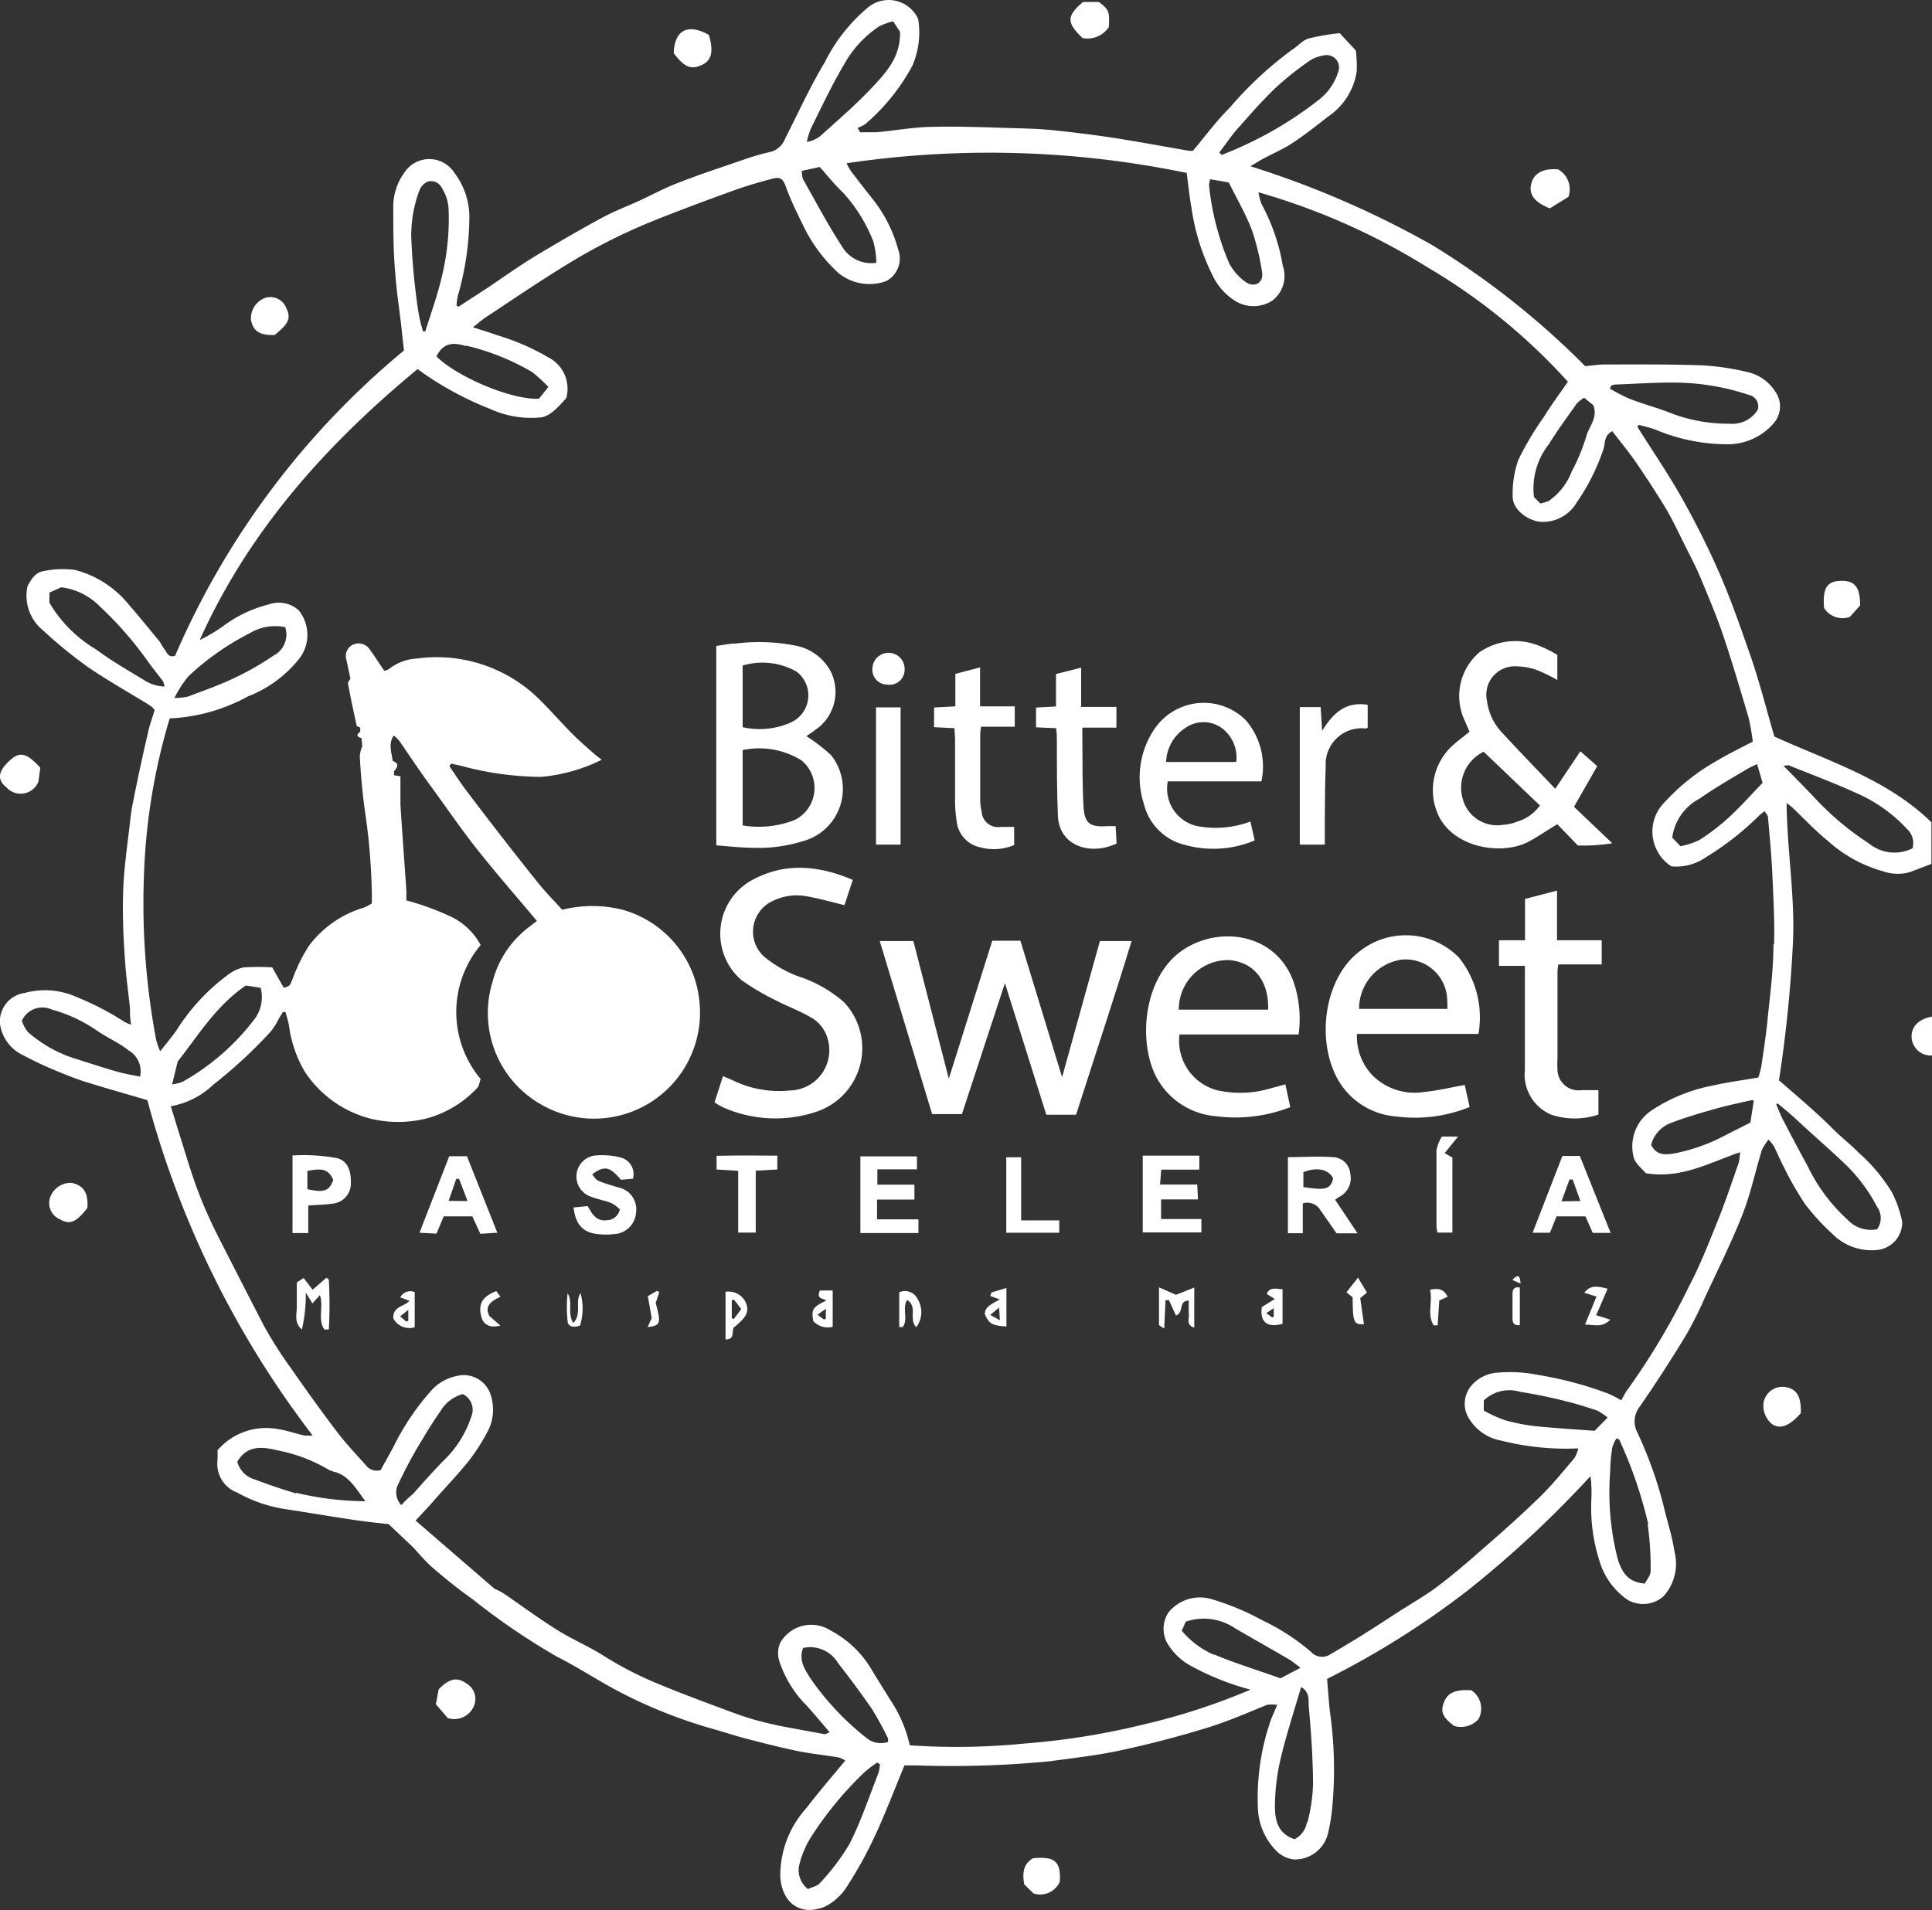 <svg xmlns="http://www.w3.org/2000/svg" viewBox="0 0 129.79 128.36"><rect x="0" y="0" width="129.79" height="128.36" fill="#333333" stroke="none"/><title>bitterSweet</title><g id="Capa_2" data-name="Capa 2"><g id="Capa_1-2" data-name="Capa 1"><path d="M128.42,69.71a1.29,1.29,0,0,0,1.37,1.21V68.31C128.88,68.47,128.38,69,128.42,69.71Z" style="fill:#fff"/><path d="M47.18,4.35c.63-.31.76-.87.45-2C46.24,1.55,45.3,2,45.26,3.58,46,4.54,46.44,4.71,47.18,4.35Z" style="fill:#fff"/><path d="M120,93.21a1.29,1.29,0,0,0-1.52,1,1.6,1.6,0,0,0,.58,1.49c.54.35,1.17.11,1.92-.75C121,93.84,120.73,93.36,120,93.21Z" style="fill:#fff"/><path d="M31.37,113.14c-.61-.45-1.14-.42-1.9.37l-.19,1,.8.93a1.43,1.43,0,0,0,1.78-.87A1.19,1.19,0,0,0,31.37,113.14Z" style="fill:#fff"/><path d="M98.84,113.57c-1.09-.06-1.59.17-1.84.82s-.07,1,.69,1.58a1.6,1.6,0,0,0,1.62-.44A1.47,1.47,0,0,0,98.84,113.57Z" style="fill:#fff"/><path d="M72.73,2.56a1.73,1.73,0,0,0,1.76-.74c.06-1.07,0-1.17-.67-1.69H72.76C71.64,1.08,71.64,1.52,72.73,2.56Z" style="fill:#fff"/><path d="M124.27,41.45l.69-.77c0-1.21-.33-1.67-1.29-1.65s-1.23.51-1.13,1.82A1.46,1.46,0,0,0,124.27,41.45Z" style="fill:#fff"/><path d="M69.39,124.86c-.65.39-.72,1-.58,1.76l.63.61a1.45,1.45,0,0,0,1.76-.8C71.27,125.07,70.87,124.72,69.39,124.86Z" style="fill:#fff"/><path d="M119.2,49.49c-.54-1.84-1-3.7-1.64-5.53s-1.25-3.59-2-5.33A56.88,56.88,0,0,0,113,33.49c-.92-1.65-2-3.21-3-4.81l.08-.13a11.24,11.24,0,0,1,1.09.3,12.48,12.48,0,0,0,4.78,1,4.07,4.07,0,0,0,3.15-1.35,1.72,1.72,0,0,0,.16-2.19A3,3,0,0,0,117.4,25a17.4,17.4,0,0,0-3-.45c-2.19-.08-4.39-.06-6.58-.06-.45,0-.9.08-1.33.11A54.59,54.59,0,0,0,96.2,16.46,63.38,63.38,0,0,0,84,11.17c.38-.22.59-.36.81-.48.67-.36,1.38-.66,2-1.07.84-.55,1.63-1.18,2.43-1.8a4.47,4.47,0,0,0,1.9-3,8,8,0,0,0-.06-1.43L90,2.23a14.86,14.86,0,0,0-2.1.36c-.42.13-.75.55-1.15.79a24.86,24.86,0,0,0-4.14,3.86c-.9.89-1.65,1.92-2.47,2.89a1.33,1.33,0,0,1-.28,0c-1.68-.29-3.35-.6-5-.86-1.3-.2-2.61-.36-3.92-.5-.84-.09-1.68-.13-2.53-.15-1.87-.05-3.75-.14-5.62-.1-1.31,0-2.62.25-3.94.37-.35,0-.71,0-1.06,0l-.18-.29a2.63,2.63,0,0,0,.54-.28,13.65,13.65,0,0,0,3.15-3.92,5.61,5.61,0,0,0,.4-3A.92.92,0,0,0,61.53,1,2.18,2.18,0,0,0,58.31.5a11.43,11.43,0,0,0-2.9,3.68c-1,1.66-1.79,3.42-2.67,5.14a1.42,1.42,0,0,1-1,.89,16.16,16.16,0,0,0-1.76.51c-1.5.52-3,1-4.48,1.59-.85.32-1.65.76-2.47,1.14s-1.78.74-2.62,1.2c-1.52.82-3,1.69-4.49,2.58-1,.62-2,1.31-3,2L30.8,20.61l-.13-.08a4.59,4.59,0,0,1,.08-.63,19.44,19.44,0,0,0,.78-5.18,4.9,4.9,0,0,0-1-3.1,2,2,0,0,0-3.38,0A3.88,3.88,0,0,0,26.42,14c0,1.44,0,2.88.13,4.31.08,1.18.26,2.35.4,3.52.06.56.12,1.12.19,1.72A54.66,54.66,0,0,0,11.76,44.07c-.49.13-.55-.25-.72-.46s-.22-.39-.36-.56c-.67-.8-1.32-1.62-2-2.39A6.87,6.87,0,0,0,5.06,38.3a6.17,6.17,0,0,0-2.16.08c-.56.09-.84.62-1.05,1a3,3,0,0,0,1.07,3,30.21,30.21,0,0,0,3,2.45c1.35.92,2.78,1.72,4.17,2.58a1.45,1.45,0,0,1,.3.3c-.17.57-.34,1-.45,1.53q-.54,2.31-1,4.64A11.13,11.13,0,0,0,8.76,55c-.17,1.58-.42,3.16-.48,4.74s0,3.2.12,4.79c.06,1.06.22,2.12.33,3.19,0,.35,0,.7.08,1.13a3,3,0,0,1-.43-.18A19.61,19.61,0,0,0,5.17,67a5.21,5.21,0,0,0-3.52-.28A1.93,1.93,0,0,0,0,68.8a2.73,2.73,0,0,0,1.55,2.1A24.64,24.64,0,0,0,3.9,72c.65.27,1.3.53,2,.74,1.32.41,2.64.78,4,1.18A64.35,64.35,0,0,0,21,96.45a3.12,3.12,0,0,1-.57,0c-.58-.13-1.14-.33-1.72-.42a4.31,4.31,0,0,0-4.1,1.42,6.24,6.24,0,0,1,0,.69,2.05,2.05,0,0,0,1.33,2.15,9.6,9.6,0,0,0,3.23,1.11c1.57.24,3.14.51,4.71.74.81.12,1.62.2,2.23.27.58.55,1,.95,1.45,1.37s.92,1.05,1.44,1.5c.88.76,1.78,1.49,2.73,2.16a45.8,45.8,0,0,0,5.66,3.86c1.37.69,2.66,1.54,4,2.26a32.93,32.93,0,0,0,6.54,2.62c.78.22,1.55.48,2.34.68,1.09.28,2.18.56,3.29.79.92.19,1.87.28,2.8.44a1.5,1.5,0,0,1,.42.21c-.9,1.09-1.79,2.12-2.61,3.19a6.75,6.75,0,0,0-1.75,4.62c.11,1.7,1.3,2.69,3,2a3.79,3.79,0,0,0,1.56-1.48,27.56,27.56,0,0,0,1.86-3.41c.68-1.48,1.26-3,1.92-4.6.21,0,.5,0,.79,0a68.36,68.36,0,0,0,9-.28c1.6-.22,3.21-.4,4.78-.74,1.93-.42,3.85-.92,5.74-1.5,1.38-.42,2.7-1,4.05-1.55a2.74,2.74,0,0,1,.68,0c-.17.42-.31.72-.42,1a16,16,0,0,0-.88,5.85,4.32,4.32,0,0,0,1.28,3,2,2,0,0,0,1.12.54,2.29,2.29,0,0,0,2.29-1.66,11.81,11.81,0,0,0,.28-1.54,27.51,27.51,0,0,0-.12-6.68c-.09-.74-.13-1.49-.2-2.25a57.64,57.64,0,0,0,9.52-6,72.48,72.48,0,0,0,8.18-7.63,9.55,9.55,0,0,1,.06,1.49,11.7,11.7,0,0,0,.55,4.24,4.81,4.81,0,0,0,1.89,2.59,2.07,2.07,0,0,0,2.4-.24,3.26,3.26,0,0,0,.74-3c-.15-1.05-.5-2.07-.74-3.11A27.63,27.63,0,0,0,110,96.26a1.59,1.59,0,0,1,.11-1.68c1.1-1.58,2.14-3.2,3.14-4.84a25.4,25.4,0,0,0,1.28-2.55c.86-1.84,1.77-3.67,2.52-5.56.55-1.41.87-2.91,1.31-4.36a3.4,3.4,0,0,1,.45-.7,3.49,3.49,0,0,1,.37.47c.23.46.42.94.67,1.4a21.73,21.73,0,0,0,1.41,2.46,15.22,15.22,0,0,0,1.83,2,3.71,3.71,0,0,0,3.1,1.08,1.87,1.87,0,0,0,1.6-1.88,7.8,7.8,0,0,0-.7-2,11.63,11.63,0,0,0-2.24-2.66c-.53-.55-1.13-1-1.69-1.56s-.95-.92-1.44-1.36c-.72-.65-1.46-1.28-2.21-1.93a89.88,89.88,0,0,0,.94-9.28c.14-3.09-.39-6.13-.43-9.36.24.19.34.25.42.34.77.73,1.5,1.52,2.33,2.19a9.21,9.21,0,0,0,3.72,2.06,3,3,0,0,0,1.81.06l1.45-.55V55.25C126.77,52.34,122.84,51.15,119.2,49.49Zm-.79,3.11c-.81.84-1.49,1.61-2.24,2.3a14.87,14.87,0,0,1-2,1.54,5.21,5.21,0,0,1-1.28.42l-.55-.58a3.47,3.47,0,0,1,1.84-2.62c1-.71,2.13-1.35,3.21-2,.17-.1.36-.18.65-.32ZM108.23,25.93a.81.81,0,0,1,.23-.09c1.44-.05,2.87-.16,4.31-.13a16.09,16.09,0,0,1,4.74.83.78.78,0,0,1,.57,1,2,2,0,0,1-1.88.93,10.75,10.75,0,0,1-4-.73c-.9-.35-1.84-.6-2.74-.95a11.92,11.92,0,0,1-1.31-.68Zm-1.8.8.61.5c.31.8-.25,1.39-.45,2a12.43,12.43,0,0,1-1,2.44,4.24,4.24,0,0,1-1.56,2,3.39,3.39,0,0,1-.55.16l-.43-.43a4.81,4.81,0,0,1,1-3.55c.58-.94,1.24-1.84,1.88-2.74A2.36,2.36,0,0,1,106.43,26.72ZM83.28,8.49c.81-.92,1.62-1.84,2.51-2.68A21.38,21.38,0,0,1,88.1,4,2.83,2.83,0,0,1,89,3.71a.83.83,0,0,1,.91,1.09,3.79,3.79,0,0,1-1.28,1.88,24.89,24.89,0,0,1-3.93,2.54,26.28,26.28,0,0,1-2.63,1.19l-.16-.16C82.36,9.67,82.79,9,83.28,8.49Zm-2,3.55,1.27.22c.54,1.09,1.14,2.12,1.56,3.22a16.67,16.67,0,0,1,.67,2.77c.15.78-.55,1.12-1.12.68a3.54,3.54,0,0,1-1.09-1.25,18,18,0,0,1-1.35-5.25A1.84,1.84,0,0,1,81.32,12ZM54.48,8.62c.72-1.44,1.4-2.9,2.22-4.28a7.31,7.31,0,0,1,2.38-2.58A4.68,4.68,0,0,1,60,1.43l.46.7c.06,1.74-1,2.82-2,3.88s-2.21,2.1-3.34,3.12a1.85,1.85,0,0,1-.92.4A5.9,5.9,0,0,1,54.48,8.62Zm.59,2.6c.52.58,1,1.19,1.59,1.75a10.54,10.54,0,0,1,2,3.23,5.49,5.49,0,0,1,.21,1.46,2.29,2.29,0,0,1-2.31-1.11c-.95-1.46-1.76-3-2.62-4.52a1.61,1.61,0,0,1-.07-.55Zm-23.77,12A15.86,15.86,0,0,1,35.75,25a10.07,10.07,0,0,1,1.09,1l-.63.79c-1.78.1-5.44-1.42-6.89-2.84C29.78,23,30.48,23,31.29,23.25Zm-3.67-7.58a8.59,8.59,0,0,1,.55-2.86,1.09,1.09,0,0,1,.56-.58.8.8,0,0,1,.93.41,2.91,2.91,0,0,1,.47,1.53,16.56,16.56,0,0,1-.46,4.46c-.29,1.24-.73,2.45-1.11,3.67h-.15a10.11,10.11,0,0,1-.34-1.49A44.7,44.7,0,0,1,27.62,15.67ZM12.67,45.43a17.76,17.76,0,0,1,4.1-2.88,3.33,3.33,0,0,1,2.39-.41,1.59,1.59,0,0,1-.8,1.92,18.93,18.93,0,0,1-2.52,1.45c-1,.49-2.12.88-3.2,1.29a4.36,4.36,0,0,1-.92.1A7,7,0,0,1,12.67,45.43Zm-3.08.21c-1.05-.63-2.12-1.25-3.13-2A8.93,8.93,0,0,1,3.32,40.5v-.68l.79-.36a4.38,4.38,0,0,1,2.61,1.3,23.85,23.85,0,0,1,3.22,3.69c.32.44.65.86,1,1.3a1.4,1.4,0,0,1,.11.38A2.72,2.72,0,0,1,9.59,45.64Zm-.18,26.7c-.53-.11-1-.18-1.49-.32-.89-.25-1.77-.54-2.65-.82a8.81,8.81,0,0,1-3.4-1.86,2.44,2.44,0,0,1-.4-.75,1.5,1.5,0,0,1,2-.76,10.07,10.07,0,0,1,3.06,1.43c.68.47,1.46.8,2.1,1.31A1.63,1.63,0,0,1,9.41,72.34Zm10.47,28c-.93-.27-1.85-.59-2.76-.93a1.7,1.7,0,0,1-1.18-1.19c.66-1.16,1.75-1,2.69-.77a10.64,10.64,0,0,1,3.46,1.31,2.47,2.47,0,0,0,.51.17c.92.33,1.34,1.14,1.95,1.94A20.48,20.48,0,0,1,19.88,100.3Zm7.08.79a1.22,1.22,0,0,1-.19-1.44c.47-1,1-2,1.58-2.93.38-.66.8-1.31,1.24-1.94a2.5,2.5,0,0,1,1.5-1.15,1.18,1.18,0,0,1,.57,1.52,7.23,7.23,0,0,1-1.91,3c-.7.72-1.36,1.46-2,2.19C27.49,100.59,27.25,100.81,27,101.09ZM59,119.17c-.62,1.58-1.16,3.2-1.92,4.71a15.06,15.06,0,0,1-2,2.65c-.17.2-.51.26-.8.4a1.61,1.61,0,0,1-.61-1.52,6.33,6.33,0,0,1,.83-2A23.67,23.67,0,0,1,58,119.15a7.29,7.29,0,0,1,.93-.72l.18.11A2.33,2.33,0,0,1,59,119.17Zm.61-2.11a1.52,1.52,0,0,1-1.36-.25,18.6,18.6,0,0,1-3.72-3.91c-.4-.63-.91-1.28-.58-2.17a2.18,2.18,0,0,1,2.34,1c.78,1,1.52,2,2.22,3a21.2,21.2,0,0,1,1.11,2C59.69,116.79,59.65,116.92,59.65,117.05Zm21.92-5.88a5.89,5.89,0,0,1-2.14-1.61l.27-.61a3.75,3.75,0,0,1,3.3.44c1.2.7,2.41,1.38,3.61,2.08.24.14.46.33.8.58l-1.35.71C84.55,112.24,83,111.77,81.57,111.17Zm6.27,11.26a1.57,1.57,0,0,1-.83,1.14c-1.22-.4-1.34-1.43-1.32-2.4a14.51,14.51,0,0,1,.4-3.09c.38-1.57.88-3.11,1.36-4.74.61.38.48.92.51,1.3.16,1.74.28,3.49.29,5.24A11.66,11.66,0,0,1,87.84,122.43Zm19.32-26.3c-1.33-.1-2.64-.18-3.95-.31a12.68,12.68,0,0,1-2.12-.42,9.33,9.33,0,0,1-1.37-.63v-.68a2.47,2.47,0,0,1,2.44-.58,32.27,32.27,0,0,1,3.18.66c.67.16,1.34.38,2,.6a3.64,3.64,0,0,1,.7.47Zm3.57,6.29a20.85,20.85,0,0,1,.2,3.13c0,.29-.26.58-.39.84-1.13-.07-1.53-.76-1.81-1.6a18,18,0,0,1-.52-5.9,12,12,0,0,1,.14-1.63,2.4,2.4,0,0,1,.28-.62l.18.06A29.31,29.31,0,0,1,110.73,102.42Zm6.9-27-1.61.81a12.2,12.2,0,0,1-3.5,1.26c-.87.15-1.25,0-1.56-.57a2.14,2.14,0,0,1,1.37-1.49c.94-.36,1.92-.65,2.89-.92.8-.23,1.62-.4,2.44-.59,0,0,.08,0,.2,0Zm1.55-12c0,1.68-.22,3.36-.39,5-.1,1.08-.27,2.16-.43,3.24a5.77,5.77,0,0,1-.2.73c-1,.18-2,.3-3,.53A11.21,11.21,0,0,0,111,74.58a2.9,2.9,0,0,0-1.26,3.14c.08.44.59.81.82,1.11,2.37.39,4.25-.69,6.33-1.41a3.4,3.4,0,0,1-.08.69c-.46,1.32-.9,2.64-1.42,3.93-.59,1.47-1.19,3-1.91,4.36a47.32,47.32,0,0,1-4.12,6.94c-.16.21-.28.46-.45.75a7,7,0,0,0-.87-.45,24.73,24.73,0,0,0-4.73-1.26,9.63,9.63,0,0,0-2.7-.15,2.52,2.52,0,0,0-1.77.88,1.87,1.87,0,0,0-.11,2.27,3.17,3.17,0,0,0,2.09,1.41,17.86,17.86,0,0,0,5.21.53,2.51,2.51,0,0,1-.26.65c-.75.88-1.48,1.79-2.31,2.6-1.28,1.25-2.62,2.44-4,3.63-.93.83-1.89,1.64-2.88,2.39-.78.59-1.64,1.08-2.47,1.61s-1.67,1.09-2.52,1.62-1.47.9-2.21,1.33a1,1,0,0,1-1.31-.16,14.51,14.51,0,0,0-3.25-2.11,17.55,17.55,0,0,0-3.39-1.42,2.72,2.72,0,0,0-2.93.88,2,2,0,0,0-.12,2,4.14,4.14,0,0,0,1.46,1.5,17.47,17.47,0,0,0,4.17,1.69,43.75,43.75,0,0,1-7.44,2.4,48.81,48.81,0,0,1-7.73,1.22,46,46,0,0,1-7.72.12,9,9,0,0,0-1.35-3.11c-.4-.66-.82-1.31-1.23-2a7,7,0,0,0-2.75-2.61,2.4,2.4,0,0,0-3.38.84,1.81,1.81,0,0,0-.09,1.11,7.47,7.47,0,0,0,1.87,3.1c.51.57,1,1.15,1.55,1.8-.2.07-.29.14-.36.12L52.56,116c-.53-.11-1.06-.23-1.59-.37s-1.17-.35-1.74-.56c-1.61-.6-3.23-1.19-4.82-1.85a23.91,23.91,0,0,1-3.74-1.89c-1-.66-2.19-1.15-3.24-1.81-1.23-.77-2.39-1.63-3.59-2.45a5.11,5.11,0,0,0-.62-.32l-5.3-4.58,1-1.08c.86-1,1.74-1.9,2.55-2.9a13.27,13.27,0,0,0,1.22-1.88A3.13,3.13,0,0,0,33,93.85a1.9,1.9,0,0,0-2.29-1.4,3.13,3.13,0,0,0-1.75,1,16.72,16.72,0,0,0-2.53,3.77c-.29.54-.59,1.07-.86,1.56a.92.92,0,0,1-1-.34c-.65-.73-1.33-1.44-1.92-2.22-1.09-1.43-2.14-2.9-3.17-4.38a27.36,27.36,0,0,1-1.75-2.76c-1-1.93-2-3.89-3-5.85-.51-1-1-2.07-1.41-3.15-.47-1.23-.83-2.49-1.23-3.75-.21-.66-.4-1.32-.62-2a5.5,5.5,0,0,0,2.86-1.45,31.82,31.82,0,0,0,3.85-3.56,4.13,4.13,0,0,0,.51-.8L19,68l.18,0c.08.29.17.58.23.88A8.22,8.22,0,0,0,20.47,72,7.51,7.51,0,0,0,25,75.19a7.85,7.85,0,0,0,3.77-.07,7.26,7.26,0,0,0,3.27-2c.15-.14.17-.41.25-.62a7,7,0,0,1,0-9,4.44,4.44,0,0,0-2.2-2,17.8,17.8,0,0,0-2.79-1c0-.21,0-.44,0-.66-.13-1.93-.28-3.86-.4-5.79,0-.61,0-1.23,0-1.89l-.43-.07,0-.27c.24-.27.37-.52-.09-.69-.06-.55-.32-1.12.07-1.71a2.78,2.78,0,0,1,.36.34c.64.92,1.25,1.85,1.91,2.76C29.81,54,30.88,55.58,32,57c1.31,1.66,2.71,3.26,4.07,4.88l-.65.5A6.7,6.7,0,0,0,33.08,66a7.07,7.07,0,0,0,3.13,8.13A7.12,7.12,0,0,0,47,67.44a7.11,7.11,0,0,0-5.17-6.31,8.29,8.29,0,0,0-4.06,0c-.55-.61-1.13-1.19-1.64-1.83q-2.4-3-4.75-6.11c-.42-.55-.8-1.14-1.19-1.71l.11-.17.62.13a20.87,20.87,0,0,0,5.42.76,11.35,11.35,0,0,0,4.08-1.15c-.24-.19-.4-.3-.54-.43-.46-.41-.93-.81-1.36-1.24-.74-.74-1.43-1.53-2.17-2.27A9.8,9.8,0,0,0,28,44.25a3.28,3.28,0,0,0-1.89.72,1,1,0,0,1-.29.1c-.35-.49-.66-1-1-1.46a.9.9,0,0,0-1.16-.27.86.86,0,0,0-.39,1c.1.42.18.84.27,1.26-.06.11-.18.23-.16.33.18,1,.38,1.91.59,2.86,0,0,.15.07.23.1l0,.28c-.27.19-.25.34.08.42l.06.54a2.18,2.18,0,0,0-.17.68,43.36,43.36,0,0,0,.44,4.34,42.78,42.78,0,0,1,.37,4.9c0,.2,0,.41,0,.65a3.23,3.23,0,0,1-.55.29,7.11,7.11,0,0,0-3.69,2.58,11.23,11.23,0,0,0-1.1,2.25c-.18.42-.15.43-.58.55L18.29,65a16.26,16.26,0,0,0-1.92,0,2.58,2.58,0,0,0-1,.46,13.69,13.69,0,0,0-3.54,3.81c-.31.43-.65.84-1.07,1.37a6.19,6.19,0,0,1-.27-.77,49.63,49.63,0,0,1-.81-11.3A41.29,41.29,0,0,1,11.4,48.27a12,12,0,0,0,5.26-1.48,8.13,8.13,0,0,0,3.51-2.62A2.62,2.62,0,0,0,20.06,41a2,2,0,0,0-2-.39A8.57,8.57,0,0,0,15.09,42a10.51,10.51,0,0,1-1.67,1c3.3-7.35,8.5-13.13,14.63-18.2a21.74,21.74,0,0,0,4.86,2.67,6.66,6.66,0,0,0,3.39.58c.52-.05,1-.45,1.74-1.3A2.36,2.36,0,0,0,36.81,24a15.21,15.21,0,0,0-3.43-1.48c-.48-.18-1-.33-1.61-.53.4-.31.67-.56,1-.76,1.71-1.13,3.4-2.28,5.14-3.35a38.94,38.94,0,0,1,5.88-3c1.81-.73,3.64-1.41,5.47-2.07.85-.31,1.71-.56,2.58-.79.62-.17.78,0,1,.66.34.91.78,1.78,1.21,2.66a10.4,10.4,0,0,0,2.27,3,3.3,3.3,0,0,0,3.21.55,1.72,1.72,0,0,0,.81-2.12,9.39,9.39,0,0,0-1.8-3.5q-.7-.88-1.38-1.78a4.83,4.83,0,0,1-.29-.52,65.25,65.25,0,0,1,22.85.65c.12.87.19,1.64.33,2.39a14.57,14.57,0,0,0,1.36,4.39,4.13,4.13,0,0,0,1.46,1.75,2.35,2.35,0,0,0,2.59.06,2.08,2.08,0,0,0,.72-2.34,13.39,13.39,0,0,0-1.43-4.16,3.8,3.8,0,0,1-.21-.79,44.57,44.57,0,0,1,11.29,5,40.14,40.14,0,0,1,9.5,7.73c-.56.81-1.14,1.59-1.65,2.42A19.75,19.75,0,0,0,102,30.9a6.86,6.86,0,0,0-.38,2.47c0,.87,1,1.6,1.84,1.69a2.63,2.63,0,0,0,2.47-1.31,14.08,14.08,0,0,0,1.79-3.58c.14-.39,0-.87.59-1.2.55.72,1.14,1.43,1.66,2.19.68,1,1.33,2,1.94,3,.48.82.88,1.69,1.31,2.54.34.69.7,1.36,1,2.07.53,1.28,1.07,2.55,1.52,3.86.62,1.84,1.17,3.7,1.72,5.56a14,14,0,0,1,.29,1.64c-.86.45-1.65.83-2.4,1.28a14.14,14.14,0,0,0-3.51,2.78,2.78,2.78,0,0,0,.44,4.32,3.44,3.44,0,0,0,2.29-.59,19.62,19.62,0,0,0,3.65-2.86l.32-.26c.09.15.22.27.23.4.11,1.25.23,2.49.29,3.74C119.13,60.27,119.23,61.87,119.18,63.47ZM11.56,72.86l.38-1.54c1.34-1.69,2.55-3.72,4.57-5.1l1,.15a2.46,2.46,0,0,1-.43,2.13,15.78,15.78,0,0,1-4.8,4.18A2.68,2.68,0,0,1,11.56,72.86Zm109.1,2.34c1.06,1,2.13,1.91,3.16,2.89a11,11,0,0,1,2.28,3,1.28,1.28,0,0,1,0,1.51,2.17,2.17,0,0,1-2-.66,11.74,11.74,0,0,1-2.68-3.62c-.55-1-1.11-2.06-1.65-3.1-.17-.32-.29-.67-.44-1l.08-.09C119.8,74.45,120.24,74.82,120.66,75.2ZM128.48,57a2.7,2.7,0,0,1-2.93-.33,19.29,19.29,0,0,1-3.67-3.09c-.65-.69-1.32-1.36-2.07-2.13.23,0,.34-.07.42,0,1.49.6,3,1.16,4.46,1.83a10.15,10.15,0,0,1,3.43,2.43A1.28,1.28,0,0,1,128.48,57Z" style="fill:#fff"/><path d="M4.84,79.48a1.47,1.47,0,0,0-1.48,1,1.19,1.19,0,0,0,.69,1.46c.64.37,1.09.18,1.82-.78C5.94,80.16,5.62,79.67,4.84,79.48Z" style="fill:#fff"/><path d="M.44,52.91a1.28,1.28,0,0,0,2.14-.39l.13-.93c-1-1.09-1.44-1.14-2.25-.3C-.14,51.91-.16,52.44.44,52.91Z" style="fill:#fff"/><path d="M104.12,14l1.24-.77a1.52,1.52,0,0,0-.69-1.85c-1-.08-1.64.25-1.81,1S103.17,13.63,104.12,14Z" style="fill:#fff"/><path d="M18.45,22.51c1-.82,1.15-1.15.69-2A1.16,1.16,0,0,0,17.86,20a1.46,1.46,0,0,0-1,1.49C17,22.25,17.45,22.54,18.45,22.51Z" style="fill:#fff"/><path d="M71.35,72.38l-2.8-9.17H66.66l-2.92,9.27-2.38-9.25H59.1l3.52,11.63h2l2.89-8.8,2.78,8.84h2c1.24-3.89,2.53-7.74,3.73-11.67H73.89Z" style="fill:#fff"/><path d="M56.68,67.32A8.83,8.83,0,0,0,54,65.73a8,8,0,0,1-2.69-1.47,2.27,2.27,0,0,1,.66-3.75,3.62,3.62,0,0,1,2.14-.3c.85.14,1.68.38,2.62.61l.56-1.7c-2.37-1-4.62-1.18-6.83.05a4.11,4.11,0,0,0-.64,6.69,15.71,15.71,0,0,0,2.29,1.35c.76.4,1.59.7,2.33,1.13a2.37,2.37,0,0,1,1.18,1.53,2.7,2.7,0,0,1-2.54,3.4,7.09,7.09,0,0,1-3.87-.69c-.2-.09-.4-.17-.64-.27L48,74.07a4.9,4.9,0,0,0,.61.35,8.67,8.67,0,0,0,6.17.3A4.5,4.5,0,0,0,56.68,67.32Z" style="fill:#fff"/><path d="M54.33,56.39a3.64,3.64,0,0,0,1.5-5.65,12.35,12.35,0,0,0-1.66-1.28l.37-.25.44-.32a3.09,3.09,0,0,0,.76-3.9,3.42,3.42,0,0,0-2.3-1.61,12.6,12.6,0,0,0-4-.14c-.43,0-.85.1-1.32.16V56.8c.78.06,1.55.15,2.32.16A10.05,10.05,0,0,0,54.33,56.39ZM49.89,44.72a4.64,4.64,0,0,1,3.61.4,2,2,0,0,1-.34,3.41,5.16,5.16,0,0,1-3.27.33Zm0,5.68a5.37,5.37,0,0,1,3.95.69,2.4,2.4,0,0,1-.44,4,6.56,6.56,0,0,1-3.51.37Z" style="fill:#fff"/><path d="M107.3,51.48l-1.13-1L104.48,53c-1.29-1.36-2.5-2.6-3.67-3.88a3.76,3.76,0,0,1-.91-2,1.91,1.91,0,0,1,1.92-2.35,4.45,4.45,0,0,1,1.4.24,11.47,11.47,0,0,1,1.4.68V44a8.22,8.22,0,0,0-1.28-.63,4.22,4.22,0,0,0-3.94.45,3.85,3.85,0,0,0-1,4.6l.32.75c-.4.32-.76.59-1.1.89a4.05,4.05,0,0,0-1,4.7c1.05,2.25,4.27,2.7,6,1.83.64-.33,1.24-.76,2-1.21L106,56.81a12.25,12.25,0,0,0,2.31-.15l-2.57-2.45Zm-5.46,3.76a3,3,0,0,1-.87.18,2.39,2.39,0,0,1-2.7-1.72,2.69,2.69,0,0,1,1.4-3.19l3.78,3.61A2.86,2.86,0,0,1,101.84,55.23Z" style="fill:#fff"/><path d="M86.35,72.86l-1,.27a7.07,7.07,0,0,1-3.52.14,3.42,3.42,0,0,1-2.59-3.76h8a7.76,7.76,0,0,0-.21-3.12c-1-3.69-5.09-4.28-7.62-2.52-2.71,1.89-3,6.47-1.57,8.78A5,5,0,0,0,81.68,75a10.13,10.13,0,0,0,5-.61Zm-3.87-8.35c1.6.06,2.78,1.26,2.71,3.33h-6A3.31,3.31,0,0,1,82.48,64.51Z" style="fill:#fff"/><path d="M91.24,64c-2.12,1.69-2.73,5.32-1.67,7.89a4.94,4.94,0,0,0,4.24,3.13,9.75,9.75,0,0,0,4.92-.64l-.33-1.48c-1,.18-1.87.39-2.72.47a4,4,0,0,1-3.52-1.16,3.77,3.77,0,0,1-1-2.74c2.77,0,5.45,0,8.16,0A6.41,6.41,0,0,0,98,64.33,5,5,0,0,0,91.24,64Zm6,3.79H91.3a3.34,3.34,0,0,1,2.85-3.31,2.79,2.79,0,0,1,3.07,2.64A6.45,6.45,0,0,1,97.23,67.83Z" style="fill:#fff"/><path d="M104.19,74.89a5,5,0,0,0,3.19,0V73.25c-.43,0-.79,0-1.15,0a1.41,1.41,0,0,1-1.6-1.41,5.43,5.43,0,0,1,0-.68q0-2.81,0-5.63c0-.22,0-.44.06-.73h2.91V63.18h-3V59.84l-2.15.56v2.78H100.7V64.9h1.74c0,.32,0,.57,0,.81,0,2.06,0,4.12,0,6.18A2.93,2.93,0,0,0,104.19,74.89Z" style="fill:#fff"/><path d="M79.12,56.62a7.17,7.17,0,0,0,5.17-.15L84,55.2a6.65,6.65,0,0,1-3.61.3,2.58,2.58,0,0,1-1.94-3h6.29a4.75,4.75,0,0,0-1.06-4.12,4,4,0,0,0-6.08.54A5.78,5.78,0,0,0,76.84,54,3.75,3.75,0,0,0,79.12,56.62Zm.53-7.72a2.1,2.1,0,0,1,2.4,0,2.46,2.46,0,0,1,1,2.3H78.34A2.83,2.83,0,0,1,79.65,48.9Z" style="fill:#fff"/><path d="M71,49.82c0,1.67,0,3.34.07,5,.08,2,2.14,2.7,3.94,1.86l-.06-1.17c-.21,0-.38,0-.56,0-1.15.08-1.54-.17-1.6-1.32-.09-1.57-.06-3.15-.08-4.73,0-.15,0-.31,0-.57H75V47.5H73.8l-1.17,0V44.86l-1.69.43v2.18l-1.34.07v1.33l1.35.06C71,49.29,71,49.55,71,49.82Z" style="fill:#fff"/><path d="M64.16,49.71c0,1.42,0,2.84,0,4.26a10.13,10.13,0,0,0,.11,1.23,2,2,0,0,0,1.61,1.74,3.5,3.5,0,0,0,2.25-.16V55.56h-.89a1.1,1.1,0,0,1-1.29-1,3.62,3.62,0,0,1-.1-.81c0-1.4,0-2.79,0-4.19,0-.22,0-.44.06-.73h2.26V47.46H65.84V44.84l-1.66.44v2.18l-1.43.08v1.32l1.37.07C64.13,49.22,64.16,49.47,64.16,49.71Z" style="fill:#fff"/><path d="M89,56.42c0-1.65,0-3.29.06-4.94a2.41,2.41,0,0,1,2.69-2.53s.08,0,.13-.07V47.36c-1.44-.24-2.31.52-3.06,1.75l-.1-1.6h-1.4v9.24H89C89,56.6,89,56.51,89,56.42Z" style="fill:#fff"/><path d="M58.85,56.75H60.5V47.53H58.85Z" style="fill:#fff"/><path d="M89.69,80.61l.28-.19a1.4,1.4,0,0,0,.74-1.55,1.21,1.21,0,0,0-1.19-1.12c-1-.07-2,0-3,0v5.11h1v-2a1,1,0,0,1,1.16.42l1.11,1.59H91.2Zm-2.13-.85v-1c.91-.36,1.67-.2,2,.41C89.39,79.9,89.07,80,87.56,79.76Z" style="fill:#fff"/><path d="M78,80.59h2.48l-.05-1h-2.5l.08-1h2.56v-.94c-1.3,0-2.54,0-3.8,0v5.16h3.94v-.9H78Z" style="fill:#fff"/><path d="M61.7,81.93H58.92V80.6h2.51v-1H58.94V78.57H61.6V77.7H57.8v5.15H61.7Z" style="fill:#fff"/><path d="M41.55,79.79c-.46-.14-.92-.27-1.36-.45-.16-.07-.27-.27-.41-.43.81-.61,1.19-.53,1.93.36l.81-.07a1.15,1.15,0,0,0-.77-1.41,4.93,4.93,0,0,0-1.62-.16,1.42,1.42,0,0,0-1.4,1.28,1.44,1.44,0,0,0,1,1.51c.45.17.93.25,1.37.43a2.33,2.33,0,0,1,.54.41.91.91,0,0,1-.88.73c-.73.09-1-.47-1.28-.95l-.95.09c.13,1.15.65,1.7,1.64,1.79a4.71,4.71,0,0,0,1.1,0,1.55,1.55,0,0,0,1.46-1.46A1.49,1.49,0,0,0,41.55,79.79Z" style="fill:#fff"/><path d="M107,82.84h1.2l-2.07-5.17h-1.17l-2,5.16h1.16l.45-1.1h1.94Zm-2.1-2.12.54-1.47.21,0,.52,1.45Z" style="fill:#fff"/><path d="M31.37,77.69H30.18l-2,5.14,1.14.06.49-1.16h1.92l.54,1.17,1.14-.07Zm-1.23,3,.51-1.48h.19l.57,1.49Z" style="fill:#fff"/><path d="M22.65,77.82a12.14,12.14,0,0,0-3-.18v5.21h1.06V81c.66-.05,1.21-.05,1.74-.14a1.35,1.35,0,0,0,1.12-1.29C23.6,78.61,23.33,78,22.65,77.82Zm-2,2.09V78.68c1.06-.22,1.43-.08,1.74.6C22.13,80,21.8,80.16,20.69,79.91Z" style="fill:#fff"/><path d="M48.14,77.66v.92l1.45.09v4.15h1.18V78.66l1.45-.08v-.93C50.83,77.64,49.49,77.63,48.14,77.66Z" style="fill:#fff"/><path d="M68.6,77.76h-1v5.07h3.56V82H68.6Z" style="fill:#fff"/><path d="M96.86,76.37a3,3,0,0,0-.36.91c0,1.71,0,3.43,0,5.14a2.38,2.38,0,0,0,.07.4h1V77.78l-.52-.3.9-1.11Z" style="fill:#fff"/><path d="M21.93,85.85l-.93.81-.6-.79-.46.3c0,.58,0,1.11,0,1.63s-.2,1.07.34,1.53a10,10,0,0,0,.26-2.48l.45.73.5-.56c.27.8-.17,1.63.3,2.31h.3a29.87,29.87,0,0,0,0-3.35Z" style="fill:#fff"/><path d="M59.63,46a1,1,0,0,0,1.14-1,1.08,1.08,0,0,0-2.16-.11A1,1,0,0,0,59.63,46Z" style="fill:#fff"/><path d="M77.86,86.5c0,.94,0,1.73,0,2.51,0,.06.16.12.35.26l.09-1.91.23,0L79,88.39c.57-.2.13-1,.87-1a9,9,0,0,0,0,1c0,.27-.18.64.36.82V86.51L79,87Z" style="fill:#fff"/><path d="M48.74,86.8V90c.64,0,.4-.5.55-.8.89-.72,1.06-1.08.81-1.68A1.27,1.27,0,0,0,48.74,86.8Zm.55,1.83-.13-.06V87.39l.13-.09.51.66Z" style="fill:#fff"/><path d="M85.09,86.94l.55.34-.87.54c-.15,1,.36,1.42,1.39,1.13V86.62C85.74,86.62,85.33,86.43,85.09,86.94Zm.38,1.59-.4-.3.5-.33,0,.56Z" style="fill:#fff"/><path d="M66.52,87.08l.64.23c-.53.32-1,.46-1,1,.28.63.49.76,1.45.82V86.54l-1,.3Zm0,1.27.6-.49.05.85Z" style="fill:#fff"/><path d="M60.41,86.83v2.34l.23,0c.4-.51-.06-1.26.3-1.82.74.44.07,1.31.62,1.82a1.69,1.69,0,0,0,.07-1.91A.94.94,0,0,0,60.41,86.83Z" style="fill:#fff"/><path d="M55.51,87.38c-.93.47-1,.58-.88,1.38a1.33,1.33,0,0,0,1.31.39V86.71l-.86,0C54.82,87.28,55.29,87.23,55.51,87.38Zm-.14,1.29-.45-.33.56-.4,0,.64Z" style="fill:#fff"/><path d="M108,86.59c-.86-.23-1.21-.18-1.57.27l.82.26L106.48,89c.61,0,1.13.24,1.7-.33l-.95-.3Z" style="fill:#fff"/><path d="M26.89,87.17l.62.24c-.38.4-1.12.36-1.09,1.17a1.22,1.22,0,0,0,1.44.6V86.82A.76.76,0,0,0,26.89,87.17Zm.41,1.63-.42-.35.55-.44,0,.73Z" style="fill:#fff"/><path d="M90.45,86.83l.42.34c0,1.73.09,1.83.76,1.81l-.25-1.76.45-.37-.6-1Z" style="fill:#fff"/><path d="M38.51,88.9c-.42-.7,0-1.42-.38-2a8.64,8.64,0,0,0,0,1.85c0,.36.36.5.84.31A3.92,3.92,0,0,0,39,86.89C38.6,87.47,39.12,88.25,38.51,88.9Z" style="fill:#fff"/><path d="M96.07,86.66c.19.8-.22,1.65.24,2.39h.27l.11-1.67.56-.25C97,86.61,96.62,86.54,96.07,86.66Z" style="fill:#fff"/><path d="M33.62,87.13l-.28-.38c-1.07.41-1.2,1-1,1.75.16.54.59.74,1.28.57l-.74-.64C32.52,87.75,33,87.42,33.62,87.13Z" style="fill:#fff"/><path d="M101.61,86.94q0,.82,0,1.65c0,.28.08.49.49.45V86.51C101.68,86.44,101.61,86.66,101.61,86.94Z" style="fill:#fff"/><path d="M44.14,86.73l-.62.36.26,1.47-.27.61c.88-.1.91-.26.54-1.62l.24-.73Z" style="fill:#fff"/><path d="M101.6,86l.55.25C102.12,85.74,102,85.56,101.6,86Z" style="fill:#fff"/></g></g></svg>